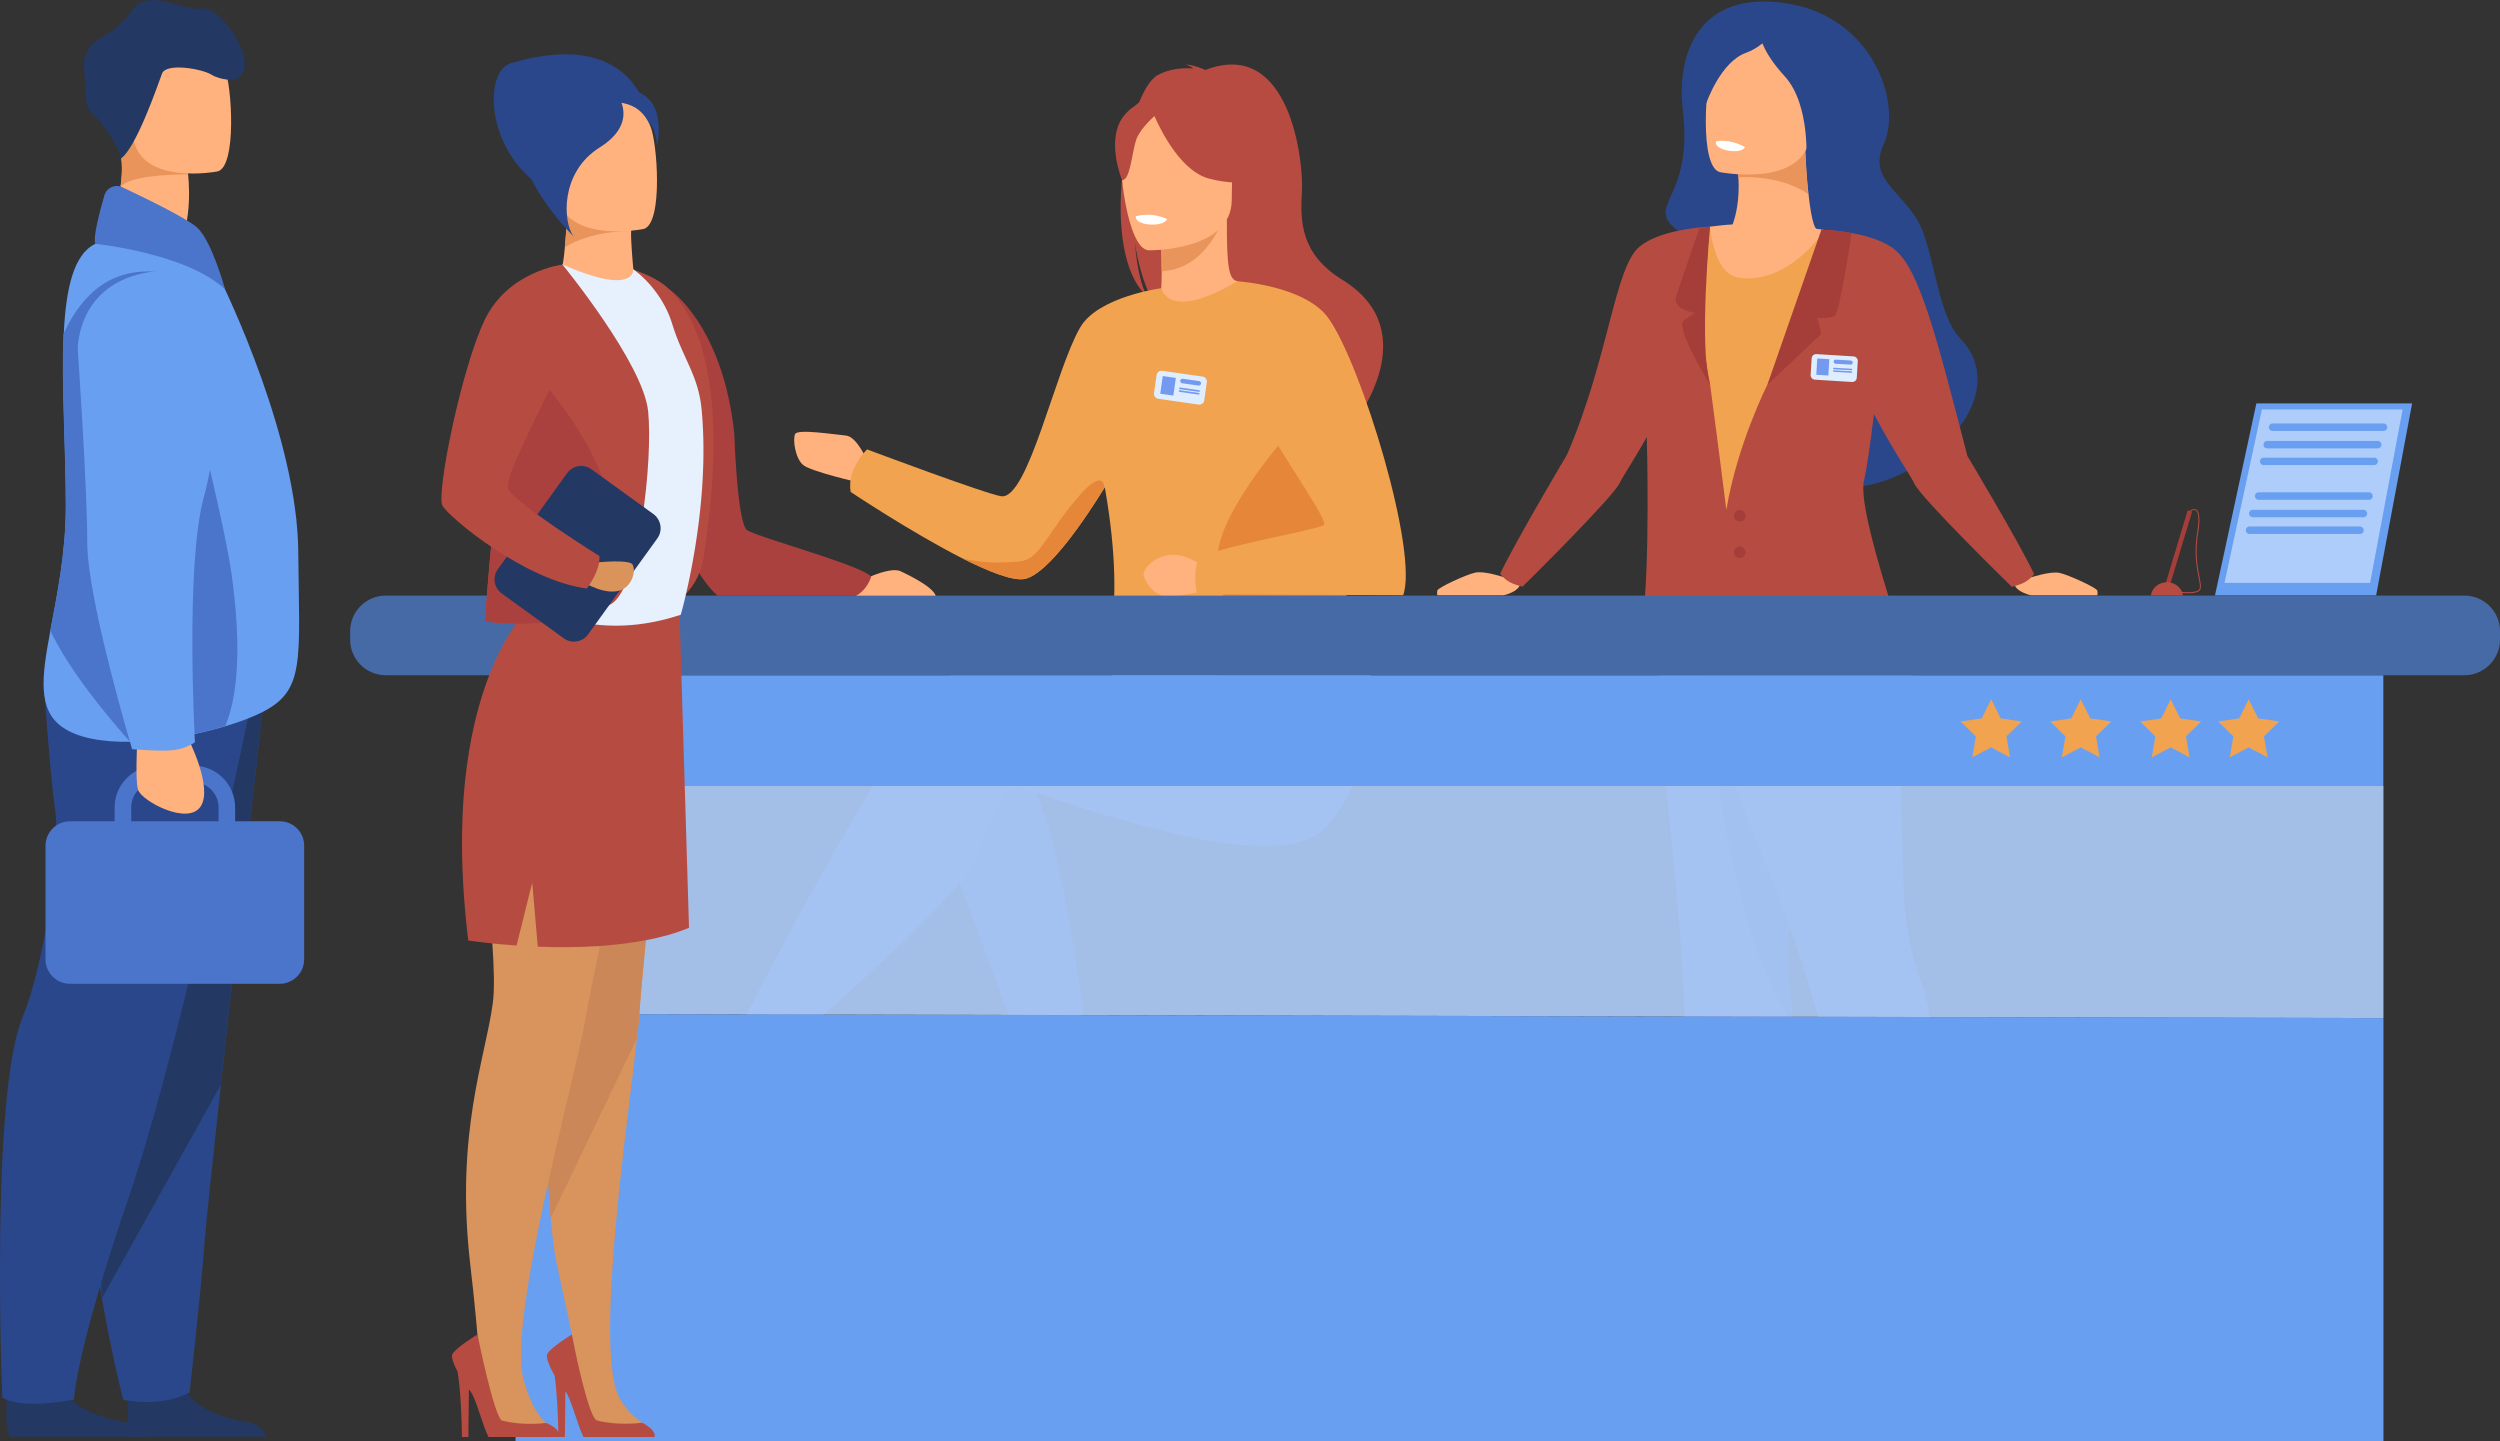 <svg xmlns="http://www.w3.org/2000/svg" width="810" height="467" fill="none"><rect width="100%" height="100%" fill="#333333" stroke="none"/><path fill="#E49963" d="M356.418 379.598c0 1.623-.791 2.747-2.165 3.538h-.042c-2.539 1.415-6.994 1.54-11.823 1.332-.625-.042-1.166-.042-1.666-.042H340.056c-4.787.125-4.288 1.54-13.405 2.331-10.408.874-14.239-2.289-14.821-3.746-.5-1.249 3.955-2.622 8.909-4.204.25-.083.499-.166.708-.249.666-.209 1.332-.417 1.998-.666 5.953-1.956 11.782-4.329 13.239-10.322 1.54-6.368-3.081-24.14-3.081-24.14l16.487-1.789s1.582 18.562 2.622 24.389c.542 3.08 1.957 5.535 2.79 8.199.041.167.125.375.166.541.333 1.582.75 3.163.75 4.828Z"/><path fill="#C65447" d="M356.418 379.598c0 1.623-.791 2.747-2.165 3.538h-.042c-2.706 1.248-7.077 1.415-11.823 1.29h-2.332c-4.787.125-4.288 1.54-13.405 2.331-10.408.874-14.239-2.289-14.821-3.746-.5-1.249 3.955-2.622 8.909-4.204 1.415.541 8.077 2.872 15.945 1.374 6.953-1.29 13.822-4.745 18.776-5.91.042.166.125.374.167.541.374 1.54.791 3.121.791 4.786Z"/><path fill="#E49963" d="M249.548 358.58c-.916 4.578-7.452 3.829-14.738 2.039-7.286-1.789-5.537.333-15.903-.791-10.367-1.165-13.531-4.994-13.822-6.534-.292-1.373 4.829-1.831 10.325-2.497.707-.083 1.373-.167 2.081-.25 6.203-.791 10.741-4.786 16.403-8.074 5.329-3.122 13.322-15.816 13.322-15.816l14.239 1.124s-7.452 11.321-10.367 16.273c-1.707 2.914-1.623 6.743-1.415 9.698.083 1.54.166 3.205-.125 4.828Z"/><path fill="#C65447" d="M234.81 360.578c-7.286-1.79-5.537.333-15.903-.791-10.367-1.165-13.531-4.994-13.822-6.534-.292-1.374 4.829-1.832 10.325-2.498l.041.125s6.203 4.412 14.863 4.62c7.036.166 14.488-1.831 19.359-1.748.125 1.623.208 3.246-.125 4.87-.916 4.494-7.452 3.745-14.738 1.956Z"/><path fill="#FFB27D" d="M281.188 149.772s-3.372-8.282-7.119-8.657c-3.747-.333-15.57-2.205-16.444-.499-.833 1.706 0 7.783 2.539 9.989 2.54 2.206 18.277 5.743 18.277 5.743l2.747-6.576Z"/><path fill="#365DA4" d="m304.044 267.64 30.642 82.449s4.704.458 9.242-.832c4.163-1.207 8.909-4.329 8.909-4.329s-7.618-79.161-21.524-95.642c-13.988-16.482-27.269 18.354-27.269 18.354Z"/><path fill="#466AA5" d="M425.235 234.302s-88.051-29.758-107.702-23.432c-19.65 6.327-78.601 123.612-78.601 123.612s1.332 1.79 4.954 3.121c3.372 1.249 11.574 1.166 11.574 1.166s53.205-45.616 59.575-58.893c6.37-13.276 8.868-25.97 15.196-24.722 6.328 1.249 81.724 31.049 98.835 13.319 17.11-17.731 12.614-40.788 12.614-40.788l-16.445 6.617Z"/><path fill="#B74B42" d="M371.447 95.791c-1.416-2.913-2.998-8.074-3.747-17.23.125.915 1.707 12.485 6.161 19.061 18.319 12.028 53.414 52.15 52.707 59.767 0 0 12.364-20.977 12.573-21.102 0 0 22.814-29.009-4.205-45.615-13.739-8.45-13.656-19.27-13.114-28.676.583-9.407-3.747-49.944-31.266-39.331 0 0-4.413-1.956-6.411-1.665 0 0 1.623.291 2.456 1.165-3.206-.208-7.744.042-11.574 2.206-10.075 5.744-19.109 57.186-3.58 71.42Z"/><path fill="#FFB27D" d="M374.944 98.205c-.083.042 8.826 4.662 15.57 2.83 6.328-1.706 10.45-9.905 10.367-9.947-2.665-.541-3.456-4.203-3.372-20.02l-1.208.25-20.358 4.038s.458 6.41.458 12.444c0 5.078-.291 9.864-1.457 10.405Z"/><path fill="#E8945B" d="M375.901 75.397s.458 6.41.458 12.445c11.408-.333 17.403-10.697 19.859-16.482l-20.317 4.037Z"/><path fill="#B74B42" d="M398.341 69.154s5.954-9.406 7.411-17.48c1.041-5.744-1.915-27.095-23.356-24.015 0 0-6.245.624-12.073 4.578-4.663 3.163-11.366 9.947-3.872 28.552l1.957 6.284 29.933 2.081Z"/><path fill="#FFB27D" d="M372.113 81.1s26.936.457 26.978-16.316c0-16.773 3.497-28.01-13.697-29.009-17.194-.999-20.567 5.41-21.899 10.988-1.415 5.577 1.582 33.795 8.618 34.336Z"/><path fill="#B74B42" d="M397.55 38.855s-18.401-12.57-24.23-3.87c-1.748-1.499-4.912-2.623-9.075 2.413-6.245 7.575-.708 20.935-.708 20.935 2.581.291 3.164-8.49 4.496-12.777.999-3.205 4.413-6.493 5.995-7.95 2.331 5.286 8.826 17.98 17.735 20.27C403.087 60.788 408 57.75 408 57.75s-8.66-6.826-10.45-18.896Z"/><path fill="#F1A34F" d="M434.936 170.666c2.664-11.155-6.37-32.755-15.82-50.652-8.577-16.232-17.444-29.384-18.235-28.884-22.565 13.401-24.605 2.247-24.605 2.247s-20.524 2.706-26.311 12.736c-8.035 13.818-16.778 55.313-25.396 54.689-3.955-.292-43.63-15.192-43.63-15.192s-6.62 6.202-5.329 13.777c0 0 19.608 13.11 36.178 21.517 8.784 4.412 16.694 7.533 20.4 6.659 7.535-1.789 19.359-19.27 25.728-29.592 0-.041.042-.041.042-.083 8.118 46.032-2.914 56.52 2.664 61.39 5.912 5.119 14.364-2.456 32.931 5.618 12.199 5.286 29.101 12.944 40.509 14.276 5.953.708 10.449-.333 11.865-4.37 4.205-11.778-16.07-42.869-10.991-64.136Z"/><path fill="#fff" d="M378.108 70.944s-.5 2.124-5.787 1.79c0 0-4.455-.29-4.33-2.622-.041 0 4.288-1.665 10.117.832Z"/><path fill="#E58638" d="M445.927 234.76c-1.457 4.038-5.912 5.078-11.865 4.37-7.869-3.412-41.924-16.606-41.549-25.554.583-13.235 6.536-13.652 2.331-29.967-3.372-13.11 19.65-40.08 24.688-45.365 9.45 17.896 18.11 21.309 15.446 32.463-5.121 21.226 15.154 52.317 10.949 64.053ZM357.875 157.93c-6.37 10.322-18.152 27.802-25.729 29.592-3.705.874-11.657-2.206-20.4-6.66 6.412 1.665 12.615 1.624 18.652 1.041 6.536-.624 8.451-8.657 18.776-20.685 6.702-7.825 8.368-5.827 8.701-3.288Z"/><path fill="#FFB27D" d="M389.432 183.276s-5.704-4.453-11.074-3.371c-5.371 1.041-8.035 4.745-7.827 6.451.208 1.707 3.081 6.451 7.161 6.867 4.121.417 15.82-2.538 15.82-2.538l-4.08-7.409Z"/><path fill="#F1A34F" d="M400.839 91.13s21.94 1.332 29.559 11.945c10.699 14.9 29.267 75.831 24.23 89.774l-66.82-.291s-1.623-7.575.625-11.238c2.248-3.662 38.843-9.572 40.549-11.279 1.707-1.706-21.107-32.921-21.107-37.999 0-5.036-7.036-40.912-7.036-40.912Z"/><path fill="#FFB27D" d="M487.017 186.939s-6.119-2.04-9.034-1.415c-2.956.624-12.073 4.869-12.281 5.785-.208.915 0 1.581 0 1.581h21.357s4.788-.915 5.579-3.745c.791-2.789-5.621-2.206-5.621-2.206Z"/><path fill="#AD7041" d="M566.618 455.762c-.167 1.748-1.124 2.872-2.665 3.538h-.041c-2.831 1.249-7.619.957-12.74.25-.666-.084-1.249-.167-1.79-.208-.125 0-.291-.042-.416-.042s-.208 0-.333-.042c-5.121-.333-4.746 1.249-14.53 1.207-11.157-.041-14.946-3.829-15.445-5.41-.417-1.374 4.454-2.414 9.95-3.621.25-.042.541-.125.791-.167.708-.166 1.457-.333 2.206-.499 6.537-1.54 12.99-3.455 15.113-9.739 2.248-6.659 1.748-26.346 1.748-26.346h19.776s-5.204 21.768-4.663 28.052c.291 3.33 1.915 4.287 2.498 7.2l.125.625c.291 1.706.582 3.454.416 5.202Z"/><path fill="#415DA5" d="M589.641 242.793c-1.666 9.364-4.039 19.062-6.12 29.134-3.331 16.19-5.829 33.379-3.248 51.9.333 2.372.5 5.036.542 7.825.499 32.754-14.155 92.063-14.155 92.063s-3.955 1.706-10.617 1.373c-3.413-.166-8.701-2.372-8.701-2.372s-1.374-36.792-1.457-86.278c-.041-35.877-7.119-83.074-8.534-110.834-.875-16.773.999-39.165.999-39.165s29.184-23.432 39.634-11.445c10.366 11.903 17.901 32.755 11.657 67.799Z"/><path fill="#355493" d="M580.274 323.827c.333 2.372.499 5.036.541 7.825-21.857-31.632-26.686-100.638-26.686-100.638l23.98 11.654s2.622 12.944 5.412 29.217c-3.289 16.232-5.829 33.421-3.247 51.942Z"/><path fill="#AD7041" d="M629.732 455.762c-.166 1.748-1.124 2.872-2.664 3.538h-.042c-2.831 1.249-7.618.957-12.739.25-.666-.083-1.249-.167-1.79-.208-.125 0-.292-.042-.417-.042s-.208 0-.333-.042c-5.121-.333-4.746 1.249-14.529 1.207-11.158-.041-14.946-3.829-15.446-5.41-.416-1.374 4.455-2.414 9.95-3.621.25-.042.541-.125.791-.167a184.22 184.22 0 0 1 2.207-.499c6.536-1.54 12.989-3.455 15.112-9.739 2.248-6.659-.957-26.054-.957-26.054l18.318-1.54s-1.124 22.1-.583 28.385c.291 3.329 1.998 5.202 2.623 8.116l.125.624c.249 1.706.541 3.454.374 5.202Z"/><path fill="#415DA5" d="M627.151 425.421s-4.704 2.248-8.118 2.914c-3.414.666-10.45-.666-10.45-.666-1.29-14.234-4.205-36.542-9.95-61.681-6.536-28.634-16.278-62.43-29.808-94.477-2.915-6.826-14.822-39.206-16.862-47.406-6.119-24.68.042-22.017.042-22.017l53.539-6.284s6.578 3.371 9.617 38.249c.916 10.446 1.041 55.521 2.373 64.053 1.291 8.074 2.831 14.817 4.58 19.187 10.033 24.472 5.037 108.128 5.037 108.128Z"/><path fill="#B84C42" d="M629.732 455.762c-.166 1.748-1.124 2.872-2.664 3.538h-.042c-2.997 1.082-7.702.832-12.739.25-.666-.084-1.249-.125-1.79-.167-.125 0-.292-.041-.417-.041s-.208 0-.333-.042c-5.121-.333-4.746 1.249-14.529 1.207-11.158-.042-14.946-3.829-15.446-5.411-.416-1.373 4.455-2.414 9.95-3.621 1.457.708 8.327 3.829 16.861 2.997 7.536-.708 15.196-3.746 20.608-4.495l.125.624c.291 1.665.583 3.413.416 5.161ZM566.618 455.762c-.167 1.748-1.124 2.872-2.665 3.538h-.041c-2.998 1.082-7.702.832-12.74.25-.666-.084-1.249-.125-1.79-.167-.125 0-.291-.041-.416-.041s-.208 0-.333-.042c-5.121-.333-4.746 1.249-14.53 1.207-11.157-.042-14.946-3.829-15.445-5.411-.417-1.373 4.454-2.414 9.95-3.621 1.457.708 8.326 3.829 16.861 2.997 7.535-.708 15.196-3.746 20.608-4.495l.125.624c.291 1.665.582 3.413.416 5.161Z"/><path fill="#2B478B" d="M545.219 35.525c-1.79-14.775 2.79-38.415 32.307-34.628 29.475 3.788 38.759 32.755 32.848 45.616-5.954 12.902 8.576 15.982 13.114 29.842 3.913 11.903 5.287 26.678 11.615 33.296 20.4 21.392-19.609 54.272-43.714 47.321-43.922-12.61-49.584-14.525-48.043-49.028.791-17.688 14.571-24.514 5.828-29.633-21.149-12.32.125-9.365-3.955-42.786Z"/><path fill="#FFB27D" d="m588.558 74.232-8.118 20.976-17.569.874-8.742-13.069c9.908-7.533 9.492-21.892 8.992-26.928-.125-1.123-.208-1.79-.208-1.79l21.94-6.659c.25 5.786.583 10.322.958 13.86 1.207 12.403 2.747 12.736 2.747 12.736Z"/><path fill="#FFB27D" d="M554.087 73.441c1.124 0 20.275-3.912 52.623 4.37 0 0-17.694 81.117-11.699 96.392 6.037 15.275 8.285 28.843 8.285 28.843l-65.279.791s.916-52.483-2.082-71.046c-2.997-18.521 18.152-59.35 18.152-59.35Z"/><path fill="#F1A34F" d="M602.214 163.923c.957 10.738 10.991 35.294 8.826 40.496-2.29 5.494-5.454 8.282-12.365 9.864-4.788 1.082-11.324 1.623-20.608 2.081-19.65.957-40.716-1.498-43.589-10.821-1.374-4.495-.832-21.851-.125-29.842 1.499-16.565-1.665-40.371-2.123-55.771-.375-12.86 7.369-42.077 7.369-42.077s3.497-2.206 14.446-4.412c0 0 1.166 15.191 9.076 16.481 13.697 2.248 24.73-10.28 27.977-15.316 0 0 15.737 3.954 20.358 9.24 4.371 4.994-1.624 41.911-2.956 45.449-1.166 3.038-2.248 5.993-3.164 8.99-2.498 7.824-4.038 15.816-3.122 25.638Z"/><path fill="#FFB27D" d="M658.209 187.022s6.12-1.998 9.034-1.415c2.956.624 12.073 4.828 12.281 5.743.209.916 0 1.54 0 1.54h-21.357s-4.787-.915-5.578-3.704c-.75-2.788 5.62-2.164 5.62-2.164Z"/><path fill="#E8945B" d="M585.811 62.828c-7.994-5.37-18.069-5.619-22.648-5.41-.125-1.124-.209-1.79-.209-1.79l21.941-6.66c.249 5.786.582 10.322.916 13.86Z"/><path fill="#FFB27D" d="M557.209 55.752s26.27 5.286 29.309-11.112c3.039-16.398 8.452-26.762-8.16-30.84-16.653-4.08-21.066 1.581-23.397 6.825-2.331 5.244-4.496 33.338 2.248 35.127Z"/><path fill="#2B478B" d="M591.597 14.882c-4.454-4.995-10.866-5.952-15.528-5.91 2.831-3.413-8.535-10.905-21.483 1.872-5.578 5.494-4.746 16.316-1.748 22.6 0 0 4.579-13.443 12.948-16.357 1.873-.665 3.621-1.748 5.245-3.038.999 2.539 3.081 6.16 7.202 10.655 8.618 9.448 6.953 28.51 6.953 28.51s14.155-29.592 6.411-38.332Z"/><path fill="#fff" d="M565.369 47.679s-.708 1.956-5.662 1.082c0 0-4.163-.75-3.788-2.914.041-.042 4.288-1.124 9.45 1.832Z"/><path fill="#B64C41" d="M637.434 147.733c-9.95-38.332-15.403-60.225-23.522-66.842-7.202-5.869-22.731-6.41-22.731-6.41-.25 4.62-.042 9.24.541 13.818l-19.109 36.376s-9.783 19.353-13.28 40.538c-2.623-21.018-5.246-40.538-5.246-40.538s-2.456-12.444-3.247-23.806c2.289-8.865 2.081-18.147 3.122-27.428l-1.207.083c-3.789.25-15.529 1.457-21.524 6.368-8.16 6.7-9.95 36.043-23.522 67.424 0 0-16.445 27.636-21.649 38.582 0 0 .999 1.499 2.956 2.622 1.915 1.082 4.288 1.54 4.288 1.54s29.642-29.175 31.599-33.795c.624-1.499 4.246-6.826 8.659-14.65 0 0 1.166 41.703-1.415 59.683-.542 3.829 1.29 7.574 4.621 9.447 18.318 10.322 73.148 38.499 83.347 11.154 1.125-3.079-18.901-55.146-16.153-66.425.874-3.621 2.04-11.82 3.206-21.351 6.286 12.028 12.198 20.477 13.031 22.475 1.956 4.578 31.599 33.504 31.599 33.504s2.414-.416 4.288-1.499c1.956-1.123 2.956-2.622 2.956-2.622-5.163-10.862-21.608-38.248-21.608-38.248Z"/><path fill="#A53D38" d="m590.14 74.398-17.527 50.319 17.527-16.565-1.332-5.161s4.038.375 5.662-.707c1.624-1.041 5.454-26.762 5.454-26.762s-3.581-.583-4.746-.75c-1.249-.124-5.038-.374-5.038-.374ZM554.045 73.44s-3.705 39.79.083 51.235c0 0-10.824-17.147-8.826-20.727l3.914-2.58s-7.577-.999-6.162-5.327c1.416-4.37 7.536-22.017 7.536-22.017l3.455-.583Z"/><path fill="#699FF0" d="M167.033 467h605.206V329.862l-605.206-1.373V467ZM772.198 218.778H167.033v35.877h605.165v-35.877Z"/><path fill="#466AA5" d="M798.426 218.778H124.985c-6.37 0-11.532-5.161-11.532-11.529v-2.746c0-6.368 5.162-11.529 11.532-11.529h673.483c6.37 0 11.532 5.161 11.532 11.529v2.746c0 6.327-5.162 11.529-11.574 11.529Z"/><path fill="#5F9AA8" d="M249.132 193.016a.947.947 0 0 1-.209.125l.042-.125h.167Z"/><path fill="#233862" d="M86.266 465.502H42.72c-.583-.999-.916-2.664-1.124-4.537-.458-4.786.208-10.904.208-10.904s14.447-12.07 16.695-3.122c2.206 8.948 14.238 12.777 21.066 13.735 4.746.666 6.244 3.288 6.702 4.828Z"/><path fill="#233862" d="M47.965 465.502H3.085c-1.832-4.079-.666-15.441-.666-15.441s14.447-12.07 16.695-3.122c2.206 8.948 14.238 12.777 21.065 13.735.5.083.958.166 1.416.291 3.539.916 5.412 3.038 6.37 4.537Z"/><path fill="#2B478B" d="M22.902 223.731s.042 1.623.083 4.536c.417 18.771 1.999 91.398 3.54 131.853.083 1.456.124 2.913.166 4.287.041.749.041 1.456.083 2.205.916 19.562 3.58 38.749 6.245 54.065 3.414 19.561 6.91 32.838 6.91 32.838 13.032 2.622 21.483-2.331 21.483-2.331s3.497-30.341 4.87-48.695c.459-5.952 2.582-26.262 5.288-51.026 2.082-19.104 4.497-40.871 6.703-60.641.125-1.04.25-2.122.333-3.163 3.58-31.964 6.536-58.018 6.536-58.018l-23.064-2.206-39.176-3.704Z"/><path fill="#233862" d="m33.019 420.677 38.51-69.173c2.081-19.103 4.496-40.87 6.702-60.64.125-1.04.25-2.123.333-3.163 3.58-31.964 6.537-58.018 6.537-58.018l-23.065-2.206-39.134.791L33.02 420.677Z"/><path fill="#2B478B" d="M80.896 229.849S59.33 336.355 41.762 387.755c-17.57 51.401-17.777 65.677-17.777 65.677s-16.112 3.496-23.231-.583c0 0-4.038-97.474 6.578-123.32 7.036-17.106 12.406-53.565 10.574-66.675-1.831-13.111-3.538-39.456-3.538-39.456l66.528 6.451Z"/><path fill="#FFB27D" d="m55.5 84.429-21.274-5.993s3.622-8.824 4.871-18.064c.708-5.119.666-10.363-1.124-14.234-.125-.25-.25-.5-.333-.707-.791-1.498-.333-2.206.75-2.372 1.914-.334 5.745 1.04 7.327 2.372 2.456 2.04 14.196 7.99 14.82 8.324h.042s0 .083.042.25c.083.416.208 1.29.333 2.497.541 5.66 1.082 18.854-5.454 27.927Z"/><path fill="#699FF0" d="M20.154 235.551c5.08 3.621 13.115 4.911 21.982 4.786 10.325-.166 21.774-2.289 30.891-5.036 4.913-1.456 9.16-3.121 12.24-4.703 13.656-7.117 11.699-16.606 11.366-52.025C96.3 142.405 74.027 95.624 70.03 87.8c-7.12-13.943-39.176-8.782-39.176-8.782-7.036 3.371-9.534 14.609-10.2 29.259-.75 16.273.708 36.834.708 55.563 0 15.482-2.914 29.175-5.038 40.538-2.79 14.65-4.246 25.471 3.83 31.173Z"/><path fill="#4A75CB" d="M16.283 204.294c6.161 12.986 18.318 27.595 25.812 36.002 10.324-.167 21.773-2.289 30.89-5.036 3.83-9.198 5.538-24.556 1.957-49.903-2.706-19.311-22.44-97.1-22.44-97.1-15.944-2.08-25.853 6.618-31.931 19.937-.75 16.273.708 36.834.708 55.563.041 15.482-2.873 29.175-4.996 40.537ZM90.68 266.1H76.19v-4.495c0-7.45-6.078-13.526-13.53-13.526H50.67c-7.452 0-13.53 6.076-13.53 13.526v4.495H22.651c-4.33 0-7.91 3.538-7.91 7.908v36.834c0 4.328 3.539 7.907 7.91 7.907h67.986c4.33 0 7.91-3.537 7.91-7.907v-36.834c.041-4.37-3.539-7.908-7.869-7.908Zm-48.17-4.495c0-4.495 3.665-8.157 8.16-8.157h11.99c4.497 0 8.16 3.662 8.16 8.157v4.495H42.51v-4.495Z"/><path fill="#FFB27D" d="M60.83 239.005s8.326 16.066 4.162 22.309c-4.163 6.243-19.067-1.79-20.233-5.369-1.207-3.58 0-20.852 0-20.852l16.07 3.912Z"/><path fill="#699FF0" d="M25.192 113.271s3.08 44.242 3.08 62.514c-.04 18.312 14.53 66.966 14.53 66.966s9.659.791 13.406.292c4.371-.541 6.953-2.581 6.953-2.581s-3.206-57.477 2.914-79.536c6.12-22.017 6.411-66.3 6.411-66.3s-3.372-9.573-23.689-6.535c-24.105 3.621-23.605 25.18-23.605 25.18Z"/><path fill="#4A75CB" d="M33.81 63.327c-1.54 5.328-3.706 13.61-2.956 15.65 0 0 30.058 3.163 42.09 14.858 0 0-4.33-15.982-9.16-20.186-3.496-3.08-17.027-9.614-24.146-12.985-2.373-1.124-5.12.166-5.828 2.663Z"/><path fill="#E8945B" d="M60.912 56.502c-2.373 0-17.235.041-21.44 3.58a8.349 8.349 0 0 1-.416.29c.707-5.119.666-10.363-1.125-14.234.167-1.207.292-2.247.417-3.08 1.915-.333 5.745 1.041 7.327 2.373 2.456 2.04 14.197 7.99 14.821 8.324l.083.25c.084.416.209 1.29.333 2.497Z"/><path fill="#FFB27D" d="M70.488 55.544s-24.605 4.704-27.27-10.654c-2.705-15.358-7.701-25.097 7.91-28.718 15.571-3.663 19.651 1.665 21.816 6.576 2.123 4.911 3.872 31.215-2.456 32.796Z"/><path fill="#233862" d="M38.806 51.59s1.29-.957-3.706-8.532c-4.995-7.533-7.327-5.452-7.41-13.526-.042-8.033-3.04-12.86 6.286-18.105C43.302 6.183 41.803 1.355 47.423.19c5.58-1.166 13.74 3.454 18.527 2.497 4.787-.957 19.858 18.604 10.2 23.224 0 0-4.497.208-7.619-1.706-3.164-1.956-14.696-3.913-16.028-.375-1.333 3.538-8.66 25.055-13.697 27.76Z"/><path fill="#DEEDFF" d="m388.349 131.085-13.072-1.873a1.633 1.633 0 0 1-1.374-1.831l.833-5.869a1.633 1.633 0 0 1 1.832-1.373l13.072 1.873a1.633 1.633 0 0 1 1.374 1.831l-.833 5.868a1.634 1.634 0 0 1-1.832 1.374Z"/><path fill="#739AF0" d="m380.98 122.441-4.245-.605-.817 5.727 4.245.605.817-5.727ZM388.308 124.926l-5.287-.75c-.375-.041-.667-.416-.625-.832.042-.375.416-.666.833-.625l5.287.75c.375.041.666.416.624.832-.083.375-.416.666-.832.625ZM388.474 126.965l-6.203-.874c-.166-.042-.25-.167-.25-.292.042-.166.167-.25.292-.25l6.203.875c.166.041.25.166.25.291 0 .167-.125.25-.292.25ZM388.349 127.839l-6.203-.874c-.166-.042-.25-.167-.25-.292.042-.166.167-.25.292-.25l6.203.875c.167.041.25.166.25.291 0 .167-.125.25-.292.25Z"/><path fill="#DEEDFF" d="m600.049 123.76-12.032-.75c-.791-.041-1.415-.749-1.374-1.539l.333-5.369c.042-.791.75-1.416 1.541-1.374l12.031.749c.791.042 1.416.749 1.374 1.54l-.333 5.369c0 .791-.707 1.415-1.54 1.374Z"/><path fill="#739AF0" d="m592.707 116.389-3.906-.241-.325 5.276 3.906.24.325-5.275ZM599.591 118.141l-4.871-.291a.687.687 0 0 1-.625-.708.687.687 0 0 1 .708-.624l4.871.291a.687.687 0 0 1 .625.708c-.042.375-.375.666-.708.624ZM599.882 119.972l-5.703-.333c-.125 0-.25-.124-.25-.249s.125-.25.25-.25l5.703.333c.125 0 .25.125.25.25 0 .166-.125.249-.25.249ZM599.841 120.805l-5.704-.333a.269.269 0 0 1-.25-.25c0-.125.125-.25.25-.25l5.704.333c.125 0 .249.125.249.25s-.124.25-.249.25Z"/><path fill="#A53D38" d="M561.789 167.086c0-1.04.833-1.873 1.873-1.873 1.041 0 1.874.833 1.874 1.873a1.865 1.865 0 0 1-1.874 1.873 1.865 1.865 0 0 1-1.873-1.873ZM561.789 178.948c0-1.041.833-1.873 1.873-1.873 1.041 0 1.874.832 1.874 1.873 0 1.04-.833 1.873-1.874 1.873a1.866 1.866 0 0 1-1.873-1.873Z"/><path fill="#AFCDFB" d="m171.779 328.489 600.46 1.373v-75.207h-600.46v73.834Z" opacity=".9"/><path fill="#FFB27D" d="M303.17 193.016h-25.728a.911.911 0 0 1-.209.124l.042-.124 2.789-5.328s.833-.416 2.124-.957c2.706-1.124 7.327-2.705 9.658-1.623 3.248 1.54 10.367 5.077 11.324 7.908Z"/><path fill="#AA413E" d="M282.271 186.814s-1.082 4.037-4.829 6.201a.876.876 0 0 1-.209.125l.042-.125h-44.754c-1.374-1.207-3.664-3.579-5.954-7.325-.708-1.165-1.415-2.497-2.123-3.954-2.207-4.744-4.08-11.071-4.621-19.186-1.083-15.733-2.207-41.704-2.79-56.895-.291-7.325-.458-12.111-.458-12.111.292.166 17.736 11.695 21.358 47.322 0 0 .916 28.634 4.121 30.882 3.164 2.247 37.095 11.403 40.175 15.066 0-.042 0-.042.042 0Z"/><path fill="#2B478B" d="M210.705 40.853s-2.29-32.88-45.046-20.436c-9.7 2.83-8.451 32.09 15.029 43.243l30.017-22.807Z"/><path fill="#B64C41" d="M193.636 84.262s16.736 3.039 22.939 9.24c6.204 6.201 20.858 24.514 11.616 85.487 0 0-.75 18.397-21.399 20.145-20.691 1.789-13.156-114.872-13.156-114.872Z"/><path fill="#D9935C" d="M155.168 235.967c2.873 20.019 22.19 72.044 21.607 90.024-.458 14.151-.208 46.906 1.665 68.673.5 5.91 1.124 10.988 1.915 14.692 1.666 8.033 3.789 17.272 4.955 23.099 2.539 13.069 1.207 20.685 3.289 27.719 2.289 7.658 28.601 6.285 20.691 1.623-2.831-1.664-6.953-5.202-8.993-9.739-7.41-16.564 2.956-87.943 6.079-115.454.416-3.454.666-6.159.791-8.032 1.04-16.981 12.697-130.271 12.697-130.271-28.393-15.857-67.527 17.647-64.696 37.666Z"/><path fill="#CB8757" d="M155.168 235.967c2.873 20.02 22.19 72.045 21.607 90.024-.458 14.151-.208 46.906 1.665 68.673l27.894-58.143c.416-3.454.666-6.16.791-8.032 1.041-16.981 12.989-130.313 12.989-130.313-28.31-15.774-67.777 17.772-64.946 37.791Z"/><path fill="#D9935C" d="M216.7 201.88s-24.354 111.875-27.102 128.69c-2.748 16.814-24.938 95.892-20.109 115.703 2.831 11.695 7.827 15.15 7.827 15.15 1.166 2.164-18.068 6.409-19.65-1.79-1.957-10.405-2.373-25.055-5.287-49.819-4.996-42.66 4.912-66.966 7.285-84.78 2.415-17.855-8.035-74.541-2.248-93.895 10.117-33.92 32.723-47.821 59.284-29.259Z"/><path fill="#B64C41" d="M223.237 300.603c-4.288 1.79-9.035 3.08-13.989 4.037h-.041c-4.83.916-9.867 1.499-14.863 1.873-7.036.458-13.947.458-20.108.208l-1.791-20.727-1.873 7.492-3.206 12.861c-2.956-.208-5.62-.458-7.868-.666-4.83-.5-7.785-.958-7.785-.958-5.454-44.949 1.082-73.292 8.493-90.024 2.331-5.285 4.787-9.447 6.91-12.569 1.166-1.665 2.249-3.08 3.206-4.203.791-.916 1.457-1.665 2.04-2.248 1.083-1.124 1.749-1.623 1.749-1.623 2.539.957 4.996 1.79 7.41 2.455 1.749.5 3.414.916 5.079 1.291h.084c1.124.249 2.248.458 3.372.666.416.083.832.124 1.207.208 1.291.208 2.581.374 3.83.541 7.161.832 13.239.624 17.652.166 3.789-.374 6.287-.915 7.119-1.123.209-.042.292-.084.292-.084l.041 1.166.583 19.519 2.457 81.742ZM181.271 465.585H158.29c-1.79-3.247-4.163-12.861-5.953-14.9-.125-.125-.291-.291-.416-.5l-.167 15.4h-2.082c-.041-3.288-.291-14.775-1.415-21.185-1.249-2.33-2.123-4.62-1.707-5.577.791-1.998 8.16-6.451 8.16-6.451s5.454 27.261 8.035 27.927c6.162 1.54 12.323.957 14.072.749.333-.041 3.08 1.207 4.121 2.83.292.541.5 1.083.333 1.707Z"/><path fill="#B64C41" d="M212.079 465.585h-23.022c-1.749-3.205-4.08-12.653-5.871-14.817l-.166 14.817h-2.082c0-.416 0-.999-.041-1.707-.084-4.203-.375-12.569-1.208-18.229-1.582-2.747-2.872-5.702-2.414-6.867.791-1.998 7.993-6.41 7.993-6.41s.042.25.125.624c0 .042 0 .125.042.167 0 .083.041.166.041.25 0 .083.042.124.042.208 1.041 5.285 5.329 25.971 7.952 26.636 7.035 1.749 14.071.75 14.571.708h.041s4.58 2.206 3.997 4.62Z"/><path fill="#E7F0FD" d="M224.485 181.695a201.056 201.056 0 0 1-2.206 10.696c-.042.208-.083.416-.125.583-.916 3.954-1.582 6.201-1.582 6.201-.125.042-.25.083-.333.125-.042.042-.125.042-.167.042a.781.781 0 0 1-.291.083c-1.582.499-3.122.957-4.663 1.332-8.493 2.122-15.987 2.289-22.273 1.581a54.681 54.681 0 0 1-9.076-1.789 17.517 17.517 0 0 1-1.748-.541c-.042 0-.042 0-.084-.042a36.336 36.336 0 0 1-3.871-1.457c-3.497-1.456-5.496-2.788-5.662-2.913.291-.708.541-1.623.749-2.664.416-1.956.666-4.495.791-7.45.25-5.078.167-11.487-.083-18.479 0-.208 0-.416-.042-.624-.375-8.782-.999-18.521-1.707-28.011-.541-7.283-1.041-14.359-1.499-20.726-.124-1.957-.249-3.83-.374-5.619-.583-10.031-.75-17.439.125-19.395 1.374-2.955 5.578-4.745 10.033-5.827.624-.166 1.291-.291 1.915-.416.083 0-.208-.708-.083-.75.624-.124 1.582.459 2.206.375.25-.041.5-.083.791-.125 3.997-.582 7.494-.707 8.327-.749h.208s2.831 1.374 6.869 4.246c.292.208 4.247-2.331 4.58-2.123 4.579 3.371 10.033 9.448 12.573 17.647 3.414 11.154 8.493 16.689 9.533 27.677 1.707 18.022-.499 36.293-2.831 49.112Z"/><path fill="#B64C41" d="M157.208 201.215c8.576 1.748 22.232.874 32.348-2.04 3.372-.957 6.328-2.164 8.576-3.537 9.035-5.578 13.448-46.781 11.866-62.347-1.541-15.566-27.769-47.572-27.769-47.572-6.453 4.786-9.284 15.857-13.114 30.424-9.284 35.086-11.907 85.072-11.907 85.072Z"/><path fill="#AA413E" d="M157.208 201.215c8.576 1.748 22.232.874 32.348-2.04 3.705-5.286 6.703-11.737 8.285-19.603 4.621-22.724-13.572-47.405-28.726-63.387-9.284 35.044-11.907 85.03-11.907 85.03Z"/><path fill="#233862" d="m211.746 166.587-20.15-14.567a5.64 5.64 0 0 0-7.827 1.248l-22.481 31.174a5.636 5.636 0 0 0 1.249 7.824l20.15 14.567a5.64 5.64 0 0 0 7.827-1.248l22.481-31.174c1.79-2.497 1.207-5.993-1.249-7.824Z"/><path fill="#DA935B" d="M193.844 182.194s9.867-.999 11.074.666c1.208 1.665.125 8.074-5.412 8.74-5.537.666-11.865-3.87-11.865-3.87l6.203-5.536Z"/><path fill="#B64C41" d="M182.229 85.72s-17.527 2.08-25.146 17.854-15.778 56.395-13.739 60.224c2.04 3.788 26.603 24.265 46.795 26.887 0 0 4.371-5.536 4.08-10.53 0 0-27.186-16.939-29.517-21.642-2.332-4.662 20.774-43.535 20.483-50.277-.292-6.701-2.956-22.517-2.956-22.517Z"/><path fill="#2B478B" d="M202.004 34.318s10.283 1.249 10.866 13.11c0 0 4.496-18.812-11.782-18.437-16.278.416.916 5.327.916 5.327Z"/><path fill="#FFB27D" d="M205.21 87.342s-.916-9.905-.708-12.486c.125-1.29.25-2.08.25-2.08l-.25-.084-20.566-6.285v.5c-.25 5.577-.583 9.864-.916 13.235-.042.416-.083.874-.125 1.249a58.854 58.854 0 0 1-.583 4.328c3.997 1.748 7.286 2.955 9.992 3.746 7.369 2.164 10.574 1.29 11.948 0 1.083-1.082.958-1.956.958-2.123Z"/><path fill="#E8945B" d="M202.878 72.692v2.164s-11.865.125-19.9 5.286c.333-3.33.666-7.658.916-13.235l18.984 5.785Z"/><path fill="#FFB27D" d="M208.54 74.19s-24.937 4.995-27.81-10.571c-2.873-15.566-8.035-25.43 7.744-29.26 15.82-3.87 19.983 1.5 22.231 6.494 2.248 4.952 4.247 31.63-2.165 33.337Z"/><path fill="#2B478B" d="M200.089 30.905s7.036 8.824-5.828 16.898c-12.865 8.075-11.866 24.223-8.452 28.76 0 0-25.604-24.972-13.738-39.872 11.865-14.859 28.018-5.786 28.018-5.786Z"/><path fill="#699FF0" d="m731.065 130.71-13.405 62.181h52.207l11.657-62.181h-50.459Z"/><path fill="#AFCDFB" d="m732.856 132.666-12.115 56.187h47.169l10.533-56.187h-45.587Z"/><path fill="#699FF0" d="M772.239 137.203h-35.886a1.208 1.208 0 1 0 0 2.415h35.886a1.208 1.208 0 1 0 0-2.415ZM770.408 142.863h-35.887a1.209 1.209 0 0 0 0 2.415h35.887a1.208 1.208 0 0 0 0-2.415ZM769.284 148.274h-35.887a1.209 1.209 0 0 0 0 2.415h35.887a1.209 1.209 0 0 0 0-2.415ZM767.618 159.511h-35.887a1.209 1.209 0 0 0 0 2.415h35.887a1.209 1.209 0 0 0 0-2.415ZM765.787 165.172H729.9c-.666 0-1.208.541-1.208 1.207s.542 1.207 1.208 1.207h35.887a1.208 1.208 0 0 0 0-2.414ZM764.663 170.582h-35.887a1.209 1.209 0 0 0 0 2.415h35.887c.666 0 1.207-.541 1.207-1.207-.042-.667-.583-1.208-1.207-1.208Z"/><path fill="#A53D38" d="m708.814 165.328-7.767 25.741 1.435.433 7.767-25.741-1.435-.433Z"/><path fill="#B64C41" d="M702.089 188.645c-2.664 0-4.871 1.873-5.204 4.287h10.408c-.374-2.455-2.539-4.287-5.204-4.287Z"/><path fill="#B64C41" d="M708.875 192.225c-1.998 0-3.955-.333-4.121-.375l.042-.333c1.998.333 7.285.874 7.868-.791.25-.749 0-1.997-.333-3.704-.624-3.121-1.54-7.866-.458-14.484.874-5.161.208-6.742-.458-7.158-.708-.416-1.707.333-1.707.374l-.208-.249c.042-.042 1.166-.916 2.082-.375 1.124.666 1.332 3.205.624 7.492-1.082 6.534-.166 11.237.458 14.359.333 1.789.625 3.079.291 3.87-.333 1.082-2.206 1.374-4.08 1.374Z"/><path fill="#F1A34F" d="m645.137 226.561 3.08 6.202 6.828.999-4.954 4.827 1.166 6.785-6.12-3.205-6.12 3.205 1.165-6.785-4.954-4.827 6.869-.999 3.04-6.202ZM674.154 226.561l3.081 6.202 6.828.999-4.955 4.827 1.166 6.785-6.12-3.205-6.12 3.205 1.166-6.785-4.954-4.827 6.869-.999 3.039-6.202ZM703.297 226.561l3.081 6.202 6.827.999-4.954 4.827 1.166 6.785-6.12-3.205-6.12 3.205 1.165-6.785-4.954-4.827 6.87-.999 3.039-6.202ZM728.568 226.561l3.08 6.202 6.828.999-4.954 4.827 1.165 6.785-6.119-3.205-6.12 3.205 1.165-6.785-4.954-4.827 6.869-.999 3.04-6.202Z"/></svg>